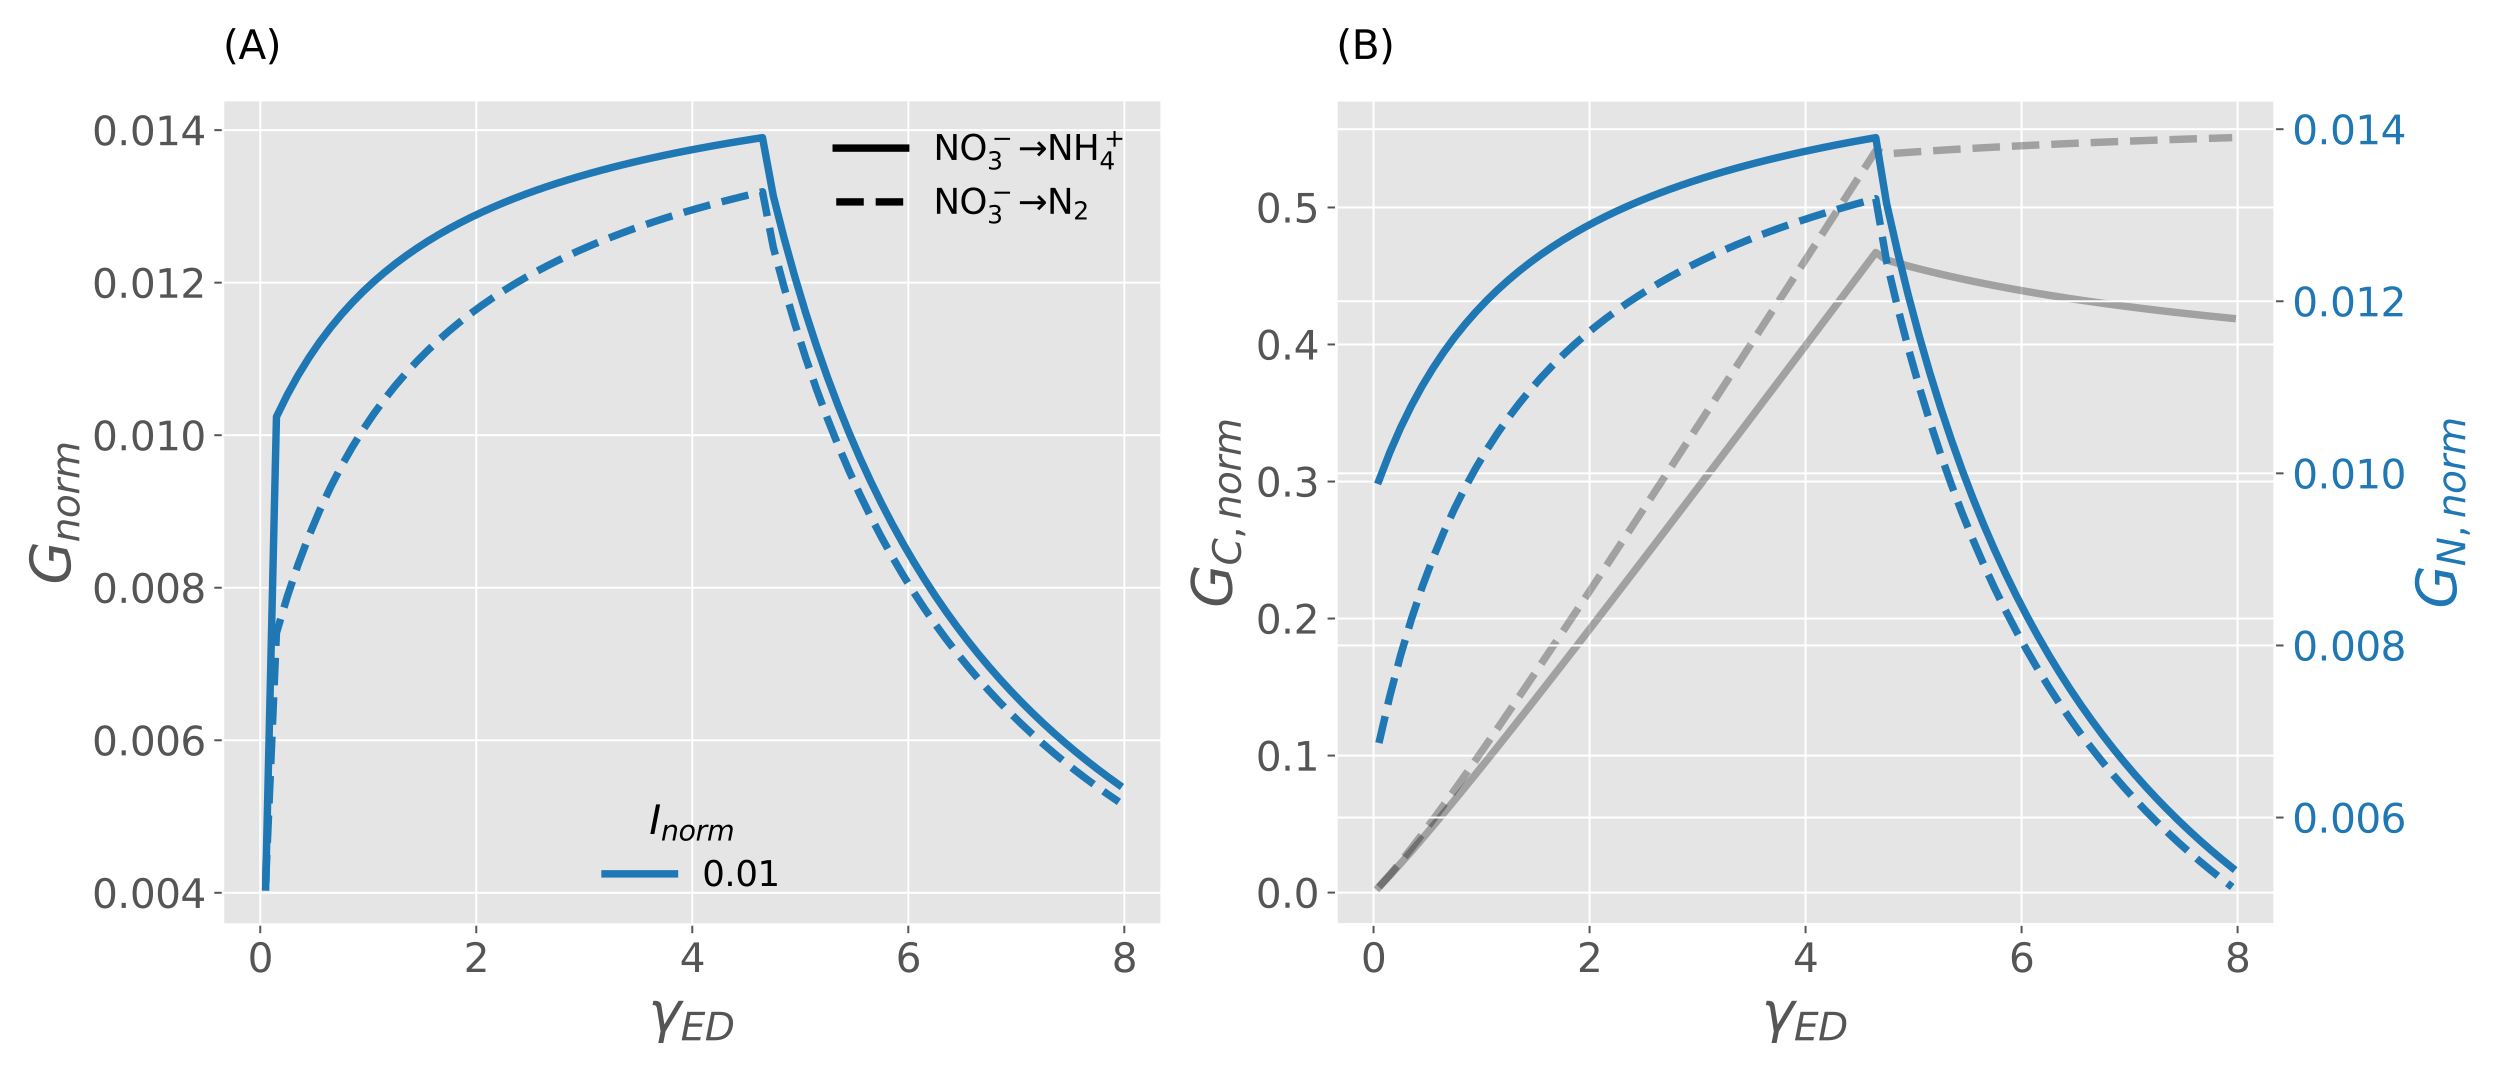 <?xml version="1.0" encoding="utf-8" standalone="no"?>
<!DOCTYPE svg PUBLIC "-//W3C//DTD SVG 1.1//EN"
  "http://www.w3.org/Graphics/SVG/1.1/DTD/svg11.dtd">
<svg xmlns:xlink="http://www.w3.org/1999/xlink" width="1008pt" height="432pt" viewBox="0 0 1008 432" xmlns="http://www.w3.org/2000/svg" version="1.1">
 <defs>
  <style type="text/css">*{stroke-linejoin: round; stroke-linecap: butt}</style>
 </defs>
 <g id="figure_1">
  <g id="patch_1">
   <path d="M 0 432 
L 1008 432 
L 1008 0 
L 0 0 
z
" style="fill: #ffffff"/>
  </g>
  <g id="axes_1">
   <g id="patch_2">
    <path d="M 89.912 372.76 
L 468.35 372.76 
L 468.35 40.392 
L 89.912 40.392 
z
" style="fill: #e5e5e5"/>
   </g>
   <g id="matplotlib.axis_1">
    <g id="xtick_1">
     <g id="line2d_1">
      <path d="M 104.936 372.76 
L 104.936 40.392 
" clip-path="url(#p3a95b5d852)" style="fill: none; stroke: #ffffff; stroke-width: 0.8; stroke-linecap: square"/>
     </g>
     <g id="line2d_2">
      <defs>
       <path id="m0334e7017b" d="M 0 0 
L 0 3.5 
" style="stroke: #555555; stroke-width: 0.8"/>
      </defs>
      <g>
       <use xlink:href="#m0334e7017b" x="104.936" y="372.76" style="fill: #555555; stroke: #555555; stroke-width: 0.8"/>
      </g>
     </g>
     <g id="text_1">
      <!-- 0 -->
      <g style="fill: #555555" transform="translate(99.846 391.918)scale(0.16 -0.16)">
       <defs>
        <path id="DejaVuSans-30" d="M 2034 4250 
Q 1547 4250 1301 3770 
Q 1056 3291 1056 2328 
Q 1056 1369 1301 889 
Q 1547 409 2034 409 
Q 2525 409 2770 889 
Q 3016 1369 3016 2328 
Q 3016 3291 2770 3770 
Q 2525 4250 2034 4250 
z
M 2034 4750 
Q 2819 4750 3233 4129 
Q 3647 3509 3647 2328 
Q 3647 1150 3233 529 
Q 2819 -91 2034 -91 
Q 1250 -91 836 529 
Q 422 1150 422 2328 
Q 422 3509 836 4129 
Q 1250 4750 2034 4750 
z
" transform="scale(0.016)"/>
       </defs>
       <use xlink:href="#DejaVuSans-30"/>
      </g>
     </g>
    </g>
    <g id="xtick_2">
     <g id="line2d_3">
      <path d="M 192.034 372.76 
L 192.034 40.392 
" clip-path="url(#p3a95b5d852)" style="fill: none; stroke: #ffffff; stroke-width: 0.8; stroke-linecap: square"/>
     </g>
     <g id="line2d_4">
      <g>
       <use xlink:href="#m0334e7017b" x="192.034" y="372.76" style="fill: #555555; stroke: #555555; stroke-width: 0.8"/>
      </g>
     </g>
     <g id="text_2">
      <!-- 2 -->
      <g style="fill: #555555" transform="translate(186.944 391.918)scale(0.16 -0.16)">
       <defs>
        <path id="DejaVuSans-32" d="M 1228 531 
L 3431 531 
L 3431 0 
L 469 0 
L 469 531 
Q 828 903 1448 1529 
Q 2069 2156 2228 2338 
Q 2531 2678 2651 2914 
Q 2772 3150 2772 3378 
Q 2772 3750 2511 3984 
Q 2250 4219 1831 4219 
Q 1534 4219 1204 4116 
Q 875 4013 500 3803 
L 500 4441 
Q 881 4594 1212 4672 
Q 1544 4750 1819 4750 
Q 2544 4750 2975 4387 
Q 3406 4025 3406 3419 
Q 3406 3131 3298 2873 
Q 3191 2616 2906 2266 
Q 2828 2175 2409 1742 
Q 1991 1309 1228 531 
z
" transform="scale(0.016)"/>
       </defs>
       <use xlink:href="#DejaVuSans-32"/>
      </g>
     </g>
    </g>
    <g id="xtick_3">
     <g id="line2d_5">
      <path d="M 279.131 372.76 
L 279.131 40.392 
" clip-path="url(#p3a95b5d852)" style="fill: none; stroke: #ffffff; stroke-width: 0.8; stroke-linecap: square"/>
     </g>
     <g id="line2d_6">
      <g>
       <use xlink:href="#m0334e7017b" x="279.131" y="372.76" style="fill: #555555; stroke: #555555; stroke-width: 0.8"/>
      </g>
     </g>
     <g id="text_3">
      <!-- 4 -->
      <g style="fill: #555555" transform="translate(274.041 391.918)scale(0.16 -0.16)">
       <defs>
        <path id="DejaVuSans-34" d="M 2419 4116 
L 825 1625 
L 2419 1625 
L 2419 4116 
z
M 2253 4666 
L 3047 4666 
L 3047 1625 
L 3713 1625 
L 3713 1100 
L 3047 1100 
L 3047 0 
L 2419 0 
L 2419 1100 
L 313 1100 
L 313 1709 
L 2253 4666 
z
" transform="scale(0.016)"/>
       </defs>
       <use xlink:href="#DejaVuSans-34"/>
      </g>
     </g>
    </g>
    <g id="xtick_4">
     <g id="line2d_7">
      <path d="M 366.228 372.76 
L 366.228 40.392 
" clip-path="url(#p3a95b5d852)" style="fill: none; stroke: #ffffff; stroke-width: 0.8; stroke-linecap: square"/>
     </g>
     <g id="line2d_8">
      <g>
       <use xlink:href="#m0334e7017b" x="366.228" y="372.76" style="fill: #555555; stroke: #555555; stroke-width: 0.8"/>
      </g>
     </g>
     <g id="text_4">
      <!-- 6 -->
      <g style="fill: #555555" transform="translate(361.138 391.918)scale(0.16 -0.16)">
       <defs>
        <path id="DejaVuSans-36" d="M 2113 2584 
Q 1688 2584 1439 2293 
Q 1191 2003 1191 1497 
Q 1191 994 1439 701 
Q 1688 409 2113 409 
Q 2538 409 2786 701 
Q 3034 994 3034 1497 
Q 3034 2003 2786 2293 
Q 2538 2584 2113 2584 
z
M 3366 4563 
L 3366 3988 
Q 3128 4100 2886 4159 
Q 2644 4219 2406 4219 
Q 1781 4219 1451 3797 
Q 1122 3375 1075 2522 
Q 1259 2794 1537 2939 
Q 1816 3084 2150 3084 
Q 2853 3084 3261 2657 
Q 3669 2231 3669 1497 
Q 3669 778 3244 343 
Q 2819 -91 2113 -91 
Q 1303 -91 875 529 
Q 447 1150 447 2328 
Q 447 3434 972 4092 
Q 1497 4750 2381 4750 
Q 2619 4750 2861 4703 
Q 3103 4656 3366 4563 
z
" transform="scale(0.016)"/>
       </defs>
       <use xlink:href="#DejaVuSans-36"/>
      </g>
     </g>
    </g>
    <g id="xtick_5">
     <g id="line2d_9">
      <path d="M 453.326 372.76 
L 453.326 40.392 
" clip-path="url(#p3a95b5d852)" style="fill: none; stroke: #ffffff; stroke-width: 0.8; stroke-linecap: square"/>
     </g>
     <g id="line2d_10">
      <g>
       <use xlink:href="#m0334e7017b" x="453.326" y="372.76" style="fill: #555555; stroke: #555555; stroke-width: 0.8"/>
      </g>
     </g>
     <g id="text_5">
      <!-- 8 -->
      <g style="fill: #555555" transform="translate(448.236 391.918)scale(0.16 -0.16)">
       <defs>
        <path id="DejaVuSans-38" d="M 2034 2216 
Q 1584 2216 1326 1975 
Q 1069 1734 1069 1313 
Q 1069 891 1326 650 
Q 1584 409 2034 409 
Q 2484 409 2743 651 
Q 3003 894 3003 1313 
Q 3003 1734 2745 1975 
Q 2488 2216 2034 2216 
z
M 1403 2484 
Q 997 2584 770 2862 
Q 544 3141 544 3541 
Q 544 4100 942 4425 
Q 1341 4750 2034 4750 
Q 2731 4750 3128 4425 
Q 3525 4100 3525 3541 
Q 3525 3141 3298 2862 
Q 3072 2584 2669 2484 
Q 3125 2378 3379 2068 
Q 3634 1759 3634 1313 
Q 3634 634 3220 271 
Q 2806 -91 2034 -91 
Q 1263 -91 848 271 
Q 434 634 434 1313 
Q 434 1759 690 2068 
Q 947 2378 1403 2484 
z
M 1172 3481 
Q 1172 3119 1398 2916 
Q 1625 2713 2034 2713 
Q 2441 2713 2670 2916 
Q 2900 3119 2900 3481 
Q 2900 3844 2670 4047 
Q 2441 4250 2034 4250 
Q 1625 4250 1398 4047 
Q 1172 3844 1172 3481 
z
" transform="scale(0.016)"/>
       </defs>
       <use xlink:href="#DejaVuSans-38"/>
      </g>
     </g>
    </g>
    <g id="text_6">
     <!-- ${\gamma_{ED}}$ -->
     <g style="fill: #555555" transform="translate(261.421 415.917)scale(0.22 -0.22)">
      <defs>
       <path id="DejaVuSans-Oblique-3b3" d="M 1491 2950 
L 1838 788 
L 3456 3500 
L 4066 3500 
L 1972 0 
L 1713 -1331 
L 1138 -1331 
L 1397 0 
L 988 2613 
Q 925 3006 628 3006 
L 475 3006 
L 569 3500 
L 788 3500 
Q 1403 3500 1491 2950 
z
" transform="scale(0.016)"/>
       <path id="DejaVuSans-Oblique-45" d="M 1081 4666 
L 4031 4666 
L 3928 4134 
L 1606 4134 
L 1338 2753 
L 3566 2753 
L 3463 2222 
L 1234 2222 
L 909 531 
L 3284 531 
L 3181 0 
L 172 0 
L 1081 4666 
z
" transform="scale(0.016)"/>
       <path id="DejaVuSans-Oblique-44" d="M 1081 4666 
L 2438 4666 
Q 3519 4666 4070 4208 
Q 4622 3750 4622 2847 
Q 4622 2250 4412 1698 
Q 4203 1147 3834 769 
Q 3463 381 2891 190 
Q 2319 0 1538 0 
L 172 0 
L 1081 4666 
z
M 1613 4147 
L 909 519 
L 1734 519 
Q 2794 519 3375 1128 
Q 3956 1738 3956 2847 
Q 3956 3519 3581 3833 
Q 3206 4147 2406 4147 
L 1613 4147 
z
" transform="scale(0.016)"/>
      </defs>
      <use xlink:href="#DejaVuSans-Oblique-3b3" transform="translate(0 0.312)"/>
      <use xlink:href="#DejaVuSans-Oblique-45" transform="translate(59.18 -16.094)scale(0.7)"/>
      <use xlink:href="#DejaVuSans-Oblique-44" transform="translate(103.408 -16.094)scale(0.7)"/>
     </g>
    </g>
   </g>
   <g id="matplotlib.axis_2">
    <g id="ytick_1">
     <g id="line2d_11">
      <path d="M 89.912 359.987 
L 468.35 359.987 
" clip-path="url(#p3a95b5d852)" style="fill: none; stroke: #ffffff; stroke-width: 0.8; stroke-linecap: square"/>
     </g>
     <g id="line2d_12">
      <defs>
       <path id="mdc0f5984d2" d="M 0 0 
L -3.5 0 
" style="stroke: #555555; stroke-width: 0.8"/>
      </defs>
      <g>
       <use xlink:href="#mdc0f5984d2" x="89.912" y="359.987" style="fill: #555555; stroke: #555555; stroke-width: 0.8"/>
      </g>
     </g>
     <g id="text_7">
      <!-- 0.004 -->
      <g style="fill: #555555" transform="translate(37.107 366.066)scale(0.16 -0.16)">
       <defs>
        <path id="DejaVuSans-2e" d="M 684 794 
L 1344 794 
L 1344 0 
L 684 0 
L 684 794 
z
" transform="scale(0.016)"/>
       </defs>
       <use xlink:href="#DejaVuSans-30"/>
       <use xlink:href="#DejaVuSans-2e" x="63.623"/>
       <use xlink:href="#DejaVuSans-30" x="95.41"/>
       <use xlink:href="#DejaVuSans-30" x="159.033"/>
       <use xlink:href="#DejaVuSans-34" x="222.656"/>
      </g>
     </g>
    </g>
    <g id="ytick_2">
     <g id="line2d_13">
      <path d="M 89.912 298.484 
L 468.35 298.484 
" clip-path="url(#p3a95b5d852)" style="fill: none; stroke: #ffffff; stroke-width: 0.8; stroke-linecap: square"/>
     </g>
     <g id="line2d_14">
      <g>
       <use xlink:href="#mdc0f5984d2" x="89.912" y="298.484" style="fill: #555555; stroke: #555555; stroke-width: 0.8"/>
      </g>
     </g>
     <g id="text_8">
      <!-- 0.006 -->
      <g style="fill: #555555" transform="translate(37.107 304.563)scale(0.16 -0.16)">
       <use xlink:href="#DejaVuSans-30"/>
       <use xlink:href="#DejaVuSans-2e" x="63.623"/>
       <use xlink:href="#DejaVuSans-30" x="95.41"/>
       <use xlink:href="#DejaVuSans-30" x="159.033"/>
       <use xlink:href="#DejaVuSans-36" x="222.656"/>
      </g>
     </g>
    </g>
    <g id="ytick_3">
     <g id="line2d_15">
      <path d="M 89.912 236.982 
L 468.35 236.982 
" clip-path="url(#p3a95b5d852)" style="fill: none; stroke: #ffffff; stroke-width: 0.8; stroke-linecap: square"/>
     </g>
     <g id="line2d_16">
      <g>
       <use xlink:href="#mdc0f5984d2" x="89.912" y="236.982" style="fill: #555555; stroke: #555555; stroke-width: 0.8"/>
      </g>
     </g>
     <g id="text_9">
      <!-- 0.008 -->
      <g style="fill: #555555" transform="translate(37.107 243.06)scale(0.16 -0.16)">
       <use xlink:href="#DejaVuSans-30"/>
       <use xlink:href="#DejaVuSans-2e" x="63.623"/>
       <use xlink:href="#DejaVuSans-30" x="95.41"/>
       <use xlink:href="#DejaVuSans-30" x="159.033"/>
       <use xlink:href="#DejaVuSans-38" x="222.656"/>
      </g>
     </g>
    </g>
    <g id="ytick_4">
     <g id="line2d_17">
      <path d="M 89.912 175.479 
L 468.35 175.479 
" clip-path="url(#p3a95b5d852)" style="fill: none; stroke: #ffffff; stroke-width: 0.8; stroke-linecap: square"/>
     </g>
     <g id="line2d_18">
      <g>
       <use xlink:href="#mdc0f5984d2" x="89.912" y="175.479" style="fill: #555555; stroke: #555555; stroke-width: 0.8"/>
      </g>
     </g>
     <g id="text_10">
      <!-- 0.010 -->
      <g style="fill: #555555" transform="translate(37.107 181.557)scale(0.16 -0.16)">
       <defs>
        <path id="DejaVuSans-31" d="M 794 531 
L 1825 531 
L 1825 4091 
L 703 3866 
L 703 4441 
L 1819 4666 
L 2450 4666 
L 2450 531 
L 3481 531 
L 3481 0 
L 794 0 
L 794 531 
z
" transform="scale(0.016)"/>
       </defs>
       <use xlink:href="#DejaVuSans-30"/>
       <use xlink:href="#DejaVuSans-2e" x="63.623"/>
       <use xlink:href="#DejaVuSans-30" x="95.41"/>
       <use xlink:href="#DejaVuSans-31" x="159.033"/>
       <use xlink:href="#DejaVuSans-30" x="222.656"/>
      </g>
     </g>
    </g>
    <g id="ytick_5">
     <g id="line2d_19">
      <path d="M 89.912 113.976 
L 468.35 113.976 
" clip-path="url(#p3a95b5d852)" style="fill: none; stroke: #ffffff; stroke-width: 0.8; stroke-linecap: square"/>
     </g>
     <g id="line2d_20">
      <g>
       <use xlink:href="#mdc0f5984d2" x="89.912" y="113.976" style="fill: #555555; stroke: #555555; stroke-width: 0.8"/>
      </g>
     </g>
     <g id="text_11">
      <!-- 0.012 -->
      <g style="fill: #555555" transform="translate(37.107 120.054)scale(0.16 -0.16)">
       <use xlink:href="#DejaVuSans-30"/>
       <use xlink:href="#DejaVuSans-2e" x="63.623"/>
       <use xlink:href="#DejaVuSans-30" x="95.41"/>
       <use xlink:href="#DejaVuSans-31" x="159.033"/>
       <use xlink:href="#DejaVuSans-32" x="222.656"/>
      </g>
     </g>
    </g>
    <g id="ytick_6">
     <g id="line2d_21">
      <path d="M 89.912 52.473 
L 468.35 52.473 
" clip-path="url(#p3a95b5d852)" style="fill: none; stroke: #ffffff; stroke-width: 0.8; stroke-linecap: square"/>
     </g>
     <g id="line2d_22">
      <g>
       <use xlink:href="#mdc0f5984d2" x="89.912" y="52.473" style="fill: #555555; stroke: #555555; stroke-width: 0.8"/>
      </g>
     </g>
     <g id="text_12">
      <!-- 0.014 -->
      <g style="fill: #555555" transform="translate(37.107 58.551)scale(0.16 -0.16)">
       <use xlink:href="#DejaVuSans-30"/>
       <use xlink:href="#DejaVuSans-2e" x="63.623"/>
       <use xlink:href="#DejaVuSans-30" x="95.41"/>
       <use xlink:href="#DejaVuSans-31" x="159.033"/>
       <use xlink:href="#DejaVuSans-34" x="222.656"/>
      </g>
     </g>
    </g>
    <g id="text_13">
     <!-- ${G_{norm}}$ -->
     <g style="fill: #555555" transform="translate(28.532 235.726)rotate(-90)scale(0.22 -0.22)">
      <defs>
       <path id="DejaVuSans-Oblique-47" d="M 3494 697 
L 3738 1919 
L 2700 1919 
L 2797 2438 
L 4453 2438 
L 4050 384 
Q 3634 156 3143 32 
Q 2653 -91 2156 -91 
Q 1278 -91 783 396 
Q 288 884 288 1753 
Q 288 2475 589 3126 
Q 891 3778 1422 4213 
Q 1756 4484 2153 4617 
Q 2550 4750 3034 4750 
Q 3472 4750 3873 4639 
Q 4275 4528 4641 4306 
L 4513 3634 
Q 4231 3928 3853 4083 
Q 3475 4238 3047 4238 
Q 2550 4238 2172 4048 
Q 1794 3859 1497 3463 
Q 1244 3125 1098 2667 
Q 953 2209 953 1734 
Q 953 1081 1287 751 
Q 1622 422 2284 422 
Q 2616 422 2925 492 
Q 3234 563 3494 697 
z
" transform="scale(0.016)"/>
       <path id="DejaVuSans-Oblique-6e" d="M 3566 2113 
L 3156 0 
L 2578 0 
L 2988 2091 
Q 3016 2238 3031 2350 
Q 3047 2463 3047 2528 
Q 3047 2791 2881 2937 
Q 2716 3084 2419 3084 
Q 1956 3084 1622 2776 
Q 1288 2469 1184 1941 
L 800 0 
L 225 0 
L 903 3500 
L 1478 3500 
L 1363 2950 
Q 1603 3253 1940 3418 
Q 2278 3584 2650 3584 
Q 3113 3584 3367 3334 
Q 3622 3084 3622 2631 
Q 3622 2519 3608 2391 
Q 3594 2263 3566 2113 
z
" transform="scale(0.016)"/>
       <path id="DejaVuSans-Oblique-6f" d="M 1625 -91 
Q 1009 -91 651 289 
Q 294 669 294 1325 
Q 294 1706 417 2101 
Q 541 2497 738 2766 
Q 1047 3184 1428 3384 
Q 1809 3584 2291 3584 
Q 2888 3584 3255 3212 
Q 3622 2841 3622 2241 
Q 3622 1825 3500 1412 
Q 3378 1000 3181 728 
Q 2875 309 2494 109 
Q 2113 -91 1625 -91 
z
M 891 1344 
Q 891 869 1089 633 
Q 1288 397 1691 397 
Q 2269 397 2648 901 
Q 3028 1406 3028 2181 
Q 3028 2634 2825 2865 
Q 2622 3097 2228 3097 
Q 1903 3097 1650 2945 
Q 1397 2794 1197 2484 
Q 1050 2253 970 1956 
Q 891 1659 891 1344 
z
" transform="scale(0.016)"/>
       <path id="DejaVuSans-Oblique-72" d="M 2853 2969 
Q 2766 3016 2653 3041 
Q 2541 3066 2413 3066 
Q 1953 3066 1609 2717 
Q 1266 2369 1153 1784 
L 800 0 
L 225 0 
L 909 3500 
L 1484 3500 
L 1375 2956 
Q 1603 3259 1920 3421 
Q 2238 3584 2597 3584 
Q 2691 3584 2781 3573 
Q 2872 3563 2963 3538 
L 2853 2969 
z
" transform="scale(0.016)"/>
       <path id="DejaVuSans-Oblique-6d" d="M 5747 2113 
L 5338 0 
L 4763 0 
L 5166 2094 
Q 5191 2228 5203 2325 
Q 5216 2422 5216 2491 
Q 5216 2772 5059 2928 
Q 4903 3084 4622 3084 
Q 4203 3084 3875 2770 
Q 3547 2456 3450 1953 
L 3066 0 
L 2491 0 
L 2900 2094 
Q 2925 2209 2937 2307 
Q 2950 2406 2950 2484 
Q 2950 2769 2794 2926 
Q 2638 3084 2363 3084 
Q 1938 3084 1609 2770 
Q 1281 2456 1184 1953 
L 800 0 
L 225 0 
L 909 3500 
L 1484 3500 
L 1375 2956 
Q 1609 3263 1923 3423 
Q 2238 3584 2597 3584 
Q 2978 3584 3223 3384 
Q 3469 3184 3519 2828 
Q 3781 3197 4126 3390 
Q 4472 3584 4856 3584 
Q 5306 3584 5551 3325 
Q 5797 3066 5797 2591 
Q 5797 2488 5784 2364 
Q 5772 2241 5747 2113 
z
" transform="scale(0.016)"/>
      </defs>
      <use xlink:href="#DejaVuSans-Oblique-47" transform="translate(0 0.781)"/>
      <use xlink:href="#DejaVuSans-Oblique-6e" transform="translate(77.49 -15.625)scale(0.7)"/>
      <use xlink:href="#DejaVuSans-Oblique-6f" transform="translate(121.855 -15.625)scale(0.7)"/>
      <use xlink:href="#DejaVuSans-Oblique-72" transform="translate(164.683 -15.625)scale(0.7)"/>
      <use xlink:href="#DejaVuSans-Oblique-6d" transform="translate(193.462 -15.625)scale(0.7)"/>
     </g>
    </g>
   </g>
   <g id="line2d_23">
    <path d="M 107.114 357.652 
L 111.469 168.048 
L 115.823 159.21 
L 120.178 151.333 
L 124.533 144.271 
L 128.888 137.902 
L 133.243 132.129 
L 137.598 126.872 
L 141.953 122.066 
L 146.308 117.654 
L 150.662 113.59 
L 155.017 109.834 
L 159.372 106.353 
L 163.727 103.117 
L 168.082 100.101 
L 172.437 97.285 
L 176.792 94.647 
L 181.146 92.173 
L 185.501 89.847 
L 189.856 87.657 
L 194.211 85.59 
L 198.566 83.637 
L 202.921 81.789 
L 207.276 80.037 
L 211.631 78.373 
L 215.985 76.793 
L 220.34 75.289 
L 224.695 73.855 
L 229.05 72.488 
L 233.405 71.183 
L 237.76 69.935 
L 242.115 68.741 
L 246.469 67.597 
L 250.824 66.501 
L 255.179 65.449 
L 259.534 64.439 
L 263.889 63.468 
L 268.244 62.534 
L 272.599 61.635 
L 276.954 60.77 
L 281.308 59.935 
L 285.663 59.13 
L 290.018 58.354 
L 294.373 57.603 
L 298.728 56.879 
L 303.083 56.178 
L 307.438 55.5 
L 311.793 78.992 
L 316.147 96.01 
L 320.502 111.671 
L 324.857 126.131 
L 329.212 139.522 
L 333.567 151.957 
L 337.922 163.534 
L 342.277 174.34 
L 346.631 184.447 
L 350.986 193.922 
L 355.341 202.821 
L 359.696 211.195 
L 364.051 219.089 
L 368.406 226.543 
L 372.761 233.593 
L 377.116 240.269 
L 381.47 246.602 
L 385.825 252.616 
L 390.18 258.335 
L 394.535 263.78 
L 398.89 268.97 
L 403.245 273.923 
L 407.6 278.654 
L 411.954 283.178 
L 416.309 287.507 
L 420.664 291.655 
L 425.019 295.633 
L 429.374 299.45 
L 433.729 303.116 
L 438.084 306.64 
L 442.439 310.029 
L 446.793 313.292 
L 451.148 316.436 
" clip-path="url(#p3a95b5d852)" style="fill: none; stroke: #1f77b4; stroke-width: 3; stroke-linecap: square"/>
   </g>
   <g id="line2d_24">
    <path d="M 107.114 355.733 
L 111.469 255.189 
L 115.823 240.571 
L 120.178 227.642 
L 124.533 216.126 
L 128.888 205.803 
L 133.243 196.496 
L 137.598 188.063 
L 141.953 180.386 
L 146.308 173.367 
L 150.662 166.927 
L 155.017 160.995 
L 159.372 155.514 
L 163.727 150.435 
L 168.082 145.714 
L 172.437 141.316 
L 176.792 137.208 
L 181.146 133.362 
L 185.501 129.754 
L 189.856 126.363 
L 194.211 123.17 
L 198.566 120.158 
L 202.921 117.311 
L 207.276 114.617 
L 211.631 112.064 
L 215.985 109.641 
L 220.34 107.338 
L 224.695 105.146 
L 229.05 103.058 
L 233.405 101.067 
L 237.76 99.165 
L 242.115 97.347 
L 246.469 95.608 
L 250.824 93.942 
L 255.179 92.346 
L 259.534 90.814 
L 263.889 89.343 
L 268.244 87.929 
L 272.599 86.569 
L 276.954 85.261 
L 281.308 84 
L 285.663 82.786 
L 290.018 81.614 
L 294.373 80.483 
L 298.728 79.391 
L 303.083 78.336 
L 307.438 77.316 
L 311.793 99.684 
L 316.147 115.795 
L 320.502 130.604 
L 324.857 144.261 
L 329.212 156.896 
L 333.567 168.621 
L 337.922 179.53 
L 342.277 189.705 
L 346.631 199.218 
L 350.986 208.132 
L 355.341 216.502 
L 359.696 224.376 
L 364.051 231.797 
L 368.406 238.803 
L 372.761 245.428 
L 377.116 251.702 
L 381.47 257.653 
L 385.825 263.304 
L 390.18 268.678 
L 394.535 273.796 
L 398.89 278.674 
L 403.245 283.329 
L 407.6 287.776 
L 411.954 292.03 
L 416.309 296.101 
L 420.664 300.002 
L 425.019 303.744 
L 429.374 307.335 
L 433.729 310.785 
L 438.084 314.101 
L 442.439 317.293 
L 446.793 320.365 
L 451.148 323.326 
" clip-path="url(#p3a95b5d852)" style="fill: none; stroke-dasharray: 11.1,4.8; stroke-dashoffset: 0; stroke: #1f77b4; stroke-width: 3"/>
   </g>
   <g id="line2d_25">
    <path clip-path="url(#p3a95b5d852)" style="fill: none; stroke: #000000; stroke-width: 3; stroke-linecap: square"/>
   </g>
   <g id="line2d_26">
    <path clip-path="url(#p3a95b5d852)" style="fill: none; stroke-dasharray: 11.1,4.8; stroke-dashoffset: 0; stroke: #000000; stroke-width: 3"/>
   </g>
   <g id="patch_3">
    <path d="M 89.912 372.76 
L 89.912 40.392 
" style="fill: none; stroke: #ffffff; stroke-linejoin: miter; stroke-linecap: square"/>
   </g>
   <g id="patch_4">
    <path d="M 468.35 372.76 
L 468.35 40.392 
" style="fill: none; stroke: #ffffff; stroke-linejoin: miter; stroke-linecap: square"/>
   </g>
   <g id="patch_5">
    <path d="M 89.912 372.76 
L 468.35 372.76 
" style="fill: none; stroke: #ffffff; stroke-linejoin: miter; stroke-linecap: square"/>
   </g>
   <g id="patch_6">
    <path d="M 89.912 40.392 
L 468.35 40.392 
" style="fill: none; stroke: #ffffff; stroke-linejoin: miter; stroke-linecap: square"/>
   </g>
   <g id="text_14">
    <!-- (A) -->
    <g transform="translate(89.912 23.774)scale(0.16 -0.16)">
     <defs>
      <path id="DejaVuSans-28" d="M 1984 4856 
Q 1566 4138 1362 3434 
Q 1159 2731 1159 2009 
Q 1159 1288 1364 580 
Q 1569 -128 1984 -844 
L 1484 -844 
Q 1016 -109 783 600 
Q 550 1309 550 2009 
Q 550 2706 781 3412 
Q 1013 4119 1484 4856 
L 1984 4856 
z
" transform="scale(0.016)"/>
      <path id="DejaVuSans-41" d="M 2188 4044 
L 1331 1722 
L 3047 1722 
L 2188 4044 
z
M 1831 4666 
L 2547 4666 
L 4325 0 
L 3669 0 
L 3244 1197 
L 1141 1197 
L 716 0 
L 50 0 
L 1831 4666 
z
" transform="scale(0.016)"/>
      <path id="DejaVuSans-29" d="M 513 4856 
L 1013 4856 
Q 1481 4119 1714 3412 
Q 1947 2706 1947 2009 
Q 1947 1309 1714 600 
Q 1481 -109 1013 -844 
L 513 -844 
Q 928 -128 1133 580 
Q 1338 1288 1338 2009 
Q 1338 2731 1133 3434 
Q 928 4138 513 4856 
z
" transform="scale(0.016)"/>
     </defs>
     <use xlink:href="#DejaVuSans-28"/>
     <use xlink:href="#DejaVuSans-41" x="39.014"/>
     <use xlink:href="#DejaVuSans-29" x="107.422"/>
    </g>
   </g>
   <g id="legend_1">
    <g id="text_15">
     <!-- $I_{norm}$ -->
     <g transform="translate(261.771 336.283)scale(0.16 -0.16)">
      <defs>
       <path id="DejaVuSans-Oblique-49" d="M 1081 4666 
L 1716 4666 
L 806 0 
L 172 0 
L 1081 4666 
z
" transform="scale(0.016)"/>
      </defs>
      <use xlink:href="#DejaVuSans-Oblique-49" transform="translate(0 0.094)"/>
      <use xlink:href="#DejaVuSans-Oblique-6e" transform="translate(29.492 -16.312)scale(0.7)"/>
      <use xlink:href="#DejaVuSans-Oblique-6f" transform="translate(73.857 -16.312)scale(0.7)"/>
      <use xlink:href="#DejaVuSans-Oblique-72" transform="translate(116.685 -16.312)scale(0.7)"/>
      <use xlink:href="#DejaVuSans-Oblique-6d" transform="translate(145.464 -16.312)scale(0.7)"/>
     </g>
    </g>
    <g id="line2d_27">
     <path d="M 243.945 352.348 
L 257.945 352.348 
L 271.945 352.348 
" style="fill: none; stroke: #1f77b4; stroke-width: 3; stroke-linecap: square"/>
    </g>
    <g id="text_16">
     <!-- 0.01 -->
     <g transform="translate(283.145 357.248)scale(0.14 -0.14)">
      <use xlink:href="#DejaVuSans-30"/>
      <use xlink:href="#DejaVuSans-2e" x="63.623"/>
      <use xlink:href="#DejaVuSans-30" x="95.41"/>
      <use xlink:href="#DejaVuSans-31" x="159.033"/>
     </g>
    </g>
   </g>
   <g id="legend_2">
    <g id="line2d_28">
     <path d="M 337.17 59.712 
L 351.17 59.712 
L 365.17 59.712 
" style="fill: none; stroke: #000000; stroke-width: 3; stroke-linecap: square"/>
    </g>
    <g id="text_17">
     <!-- $\mathrm{NO_3^- → NH_4^+}$ -->
     <g transform="translate(376.37 64.612)scale(0.14 -0.14)">
      <defs>
       <path id="DejaVuSans-4e" d="M 628 4666 
L 1478 4666 
L 3547 763 
L 3547 4666 
L 4159 4666 
L 4159 0 
L 3309 0 
L 1241 3903 
L 1241 0 
L 628 0 
L 628 4666 
z
" transform="scale(0.016)"/>
       <path id="DejaVuSans-4f" d="M 2522 4238 
Q 1834 4238 1429 3725 
Q 1025 3213 1025 2328 
Q 1025 1447 1429 934 
Q 1834 422 2522 422 
Q 3209 422 3611 934 
Q 4013 1447 4013 2328 
Q 4013 3213 3611 3725 
Q 3209 4238 2522 4238 
z
M 2522 4750 
Q 3503 4750 4090 4092 
Q 4678 3434 4678 2328 
Q 4678 1225 4090 567 
Q 3503 -91 2522 -91 
Q 1538 -91 948 565 
Q 359 1222 359 2328 
Q 359 3434 948 4092 
Q 1538 4750 2522 4750 
z
" transform="scale(0.016)"/>
       <path id="DejaVuSans-2212" d="M 678 2272 
L 4684 2272 
L 4684 1741 
L 678 1741 
L 678 2272 
z
" transform="scale(0.016)"/>
       <path id="DejaVuSans-33" d="M 2597 2516 
Q 3050 2419 3304 2112 
Q 3559 1806 3559 1356 
Q 3559 666 3084 287 
Q 2609 -91 1734 -91 
Q 1441 -91 1130 -33 
Q 819 25 488 141 
L 488 750 
Q 750 597 1062 519 
Q 1375 441 1716 441 
Q 2309 441 2620 675 
Q 2931 909 2931 1356 
Q 2931 1769 2642 2001 
Q 2353 2234 1838 2234 
L 1294 2234 
L 1294 2753 
L 1863 2753 
Q 2328 2753 2575 2939 
Q 2822 3125 2822 3475 
Q 2822 3834 2567 4026 
Q 2313 4219 1838 4219 
Q 1578 4219 1281 4162 
Q 984 4106 628 3988 
L 628 4550 
Q 988 4650 1302 4700 
Q 1616 4750 1894 4750 
Q 2613 4750 3031 4423 
Q 3450 4097 3450 3541 
Q 3450 3153 3228 2886 
Q 3006 2619 2597 2516 
z
" transform="scale(0.016)"/>
       <path id="DejaVuSans-2192" d="M 5050 2147 
L 5050 1866 
L 3822 638 
L 3447 1013 
L 4175 1741 
L 366 1741 
L 366 2272 
L 4175 2272 
L 3447 3000 
L 3822 3375 
L 5050 2147 
z
" transform="scale(0.016)"/>
       <path id="DejaVuSans-48" d="M 628 4666 
L 1259 4666 
L 1259 2753 
L 3553 2753 
L 3553 4666 
L 4184 4666 
L 4184 0 
L 3553 0 
L 3553 2222 
L 1259 2222 
L 1259 0 
L 628 0 
L 628 4666 
z
" transform="scale(0.016)"/>
       <path id="DejaVuSans-2b" d="M 2944 4013 
L 2944 2272 
L 4684 2272 
L 4684 1741 
L 2944 1741 
L 2944 0 
L 2419 0 
L 2419 1741 
L 678 1741 
L 678 2272 
L 2419 2272 
L 2419 4013 
L 2944 4013 
z
" transform="scale(0.016)"/>
      </defs>
      <use xlink:href="#DejaVuSans-4e" transform="translate(0 0.827)"/>
      <use xlink:href="#DejaVuSans-4f" transform="translate(74.805 0.827)"/>
      <use xlink:href="#DejaVuSans-2212" transform="translate(168.11 39.108)scale(0.7)"/>
      <use xlink:href="#DejaVuSans-33" transform="translate(154.473 -26.517)scale(0.7)"/>
      <use xlink:href="#DejaVuSans-2192" transform="translate(243.135 0.827)"/>
      <use xlink:href="#DejaVuSans-4e" transform="translate(326.924 0.827)"/>
      <use xlink:href="#DejaVuSans-48" transform="translate(401.729 0.827)"/>
      <use xlink:href="#DejaVuSans-2b" transform="translate(491.519 39.108)scale(0.7)"/>
      <use xlink:href="#DejaVuSans-34" transform="translate(477.881 -26.517)scale(0.7)"/>
     </g>
    </g>
    <g id="line2d_29">
     <path d="M 337.17 81.41 
L 351.17 81.41 
L 365.17 81.41 
" style="fill: none; stroke-dasharray: 11.1,4.8; stroke-dashoffset: 0; stroke: #000000; stroke-width: 3"/>
    </g>
    <g id="text_18">
     <!-- $\mathrm{NO_3^- → N_2}$ -->
     <g transform="translate(376.37 86.31)scale(0.14 -0.14)">
      <use xlink:href="#DejaVuSans-4e" transform="translate(0 0.781)"/>
      <use xlink:href="#DejaVuSans-4f" transform="translate(74.805 0.781)"/>
      <use xlink:href="#DejaVuSans-2212" transform="translate(168.11 39.062)scale(0.7)"/>
      <use xlink:href="#DejaVuSans-33" transform="translate(154.473 -26.562)scale(0.7)"/>
      <use xlink:href="#DejaVuSans-2192" transform="translate(243.135 0.781)"/>
      <use xlink:href="#DejaVuSans-4e" transform="translate(326.924 0.781)"/>
      <use xlink:href="#DejaVuSans-32" transform="translate(402.686 -15.625)scale(0.7)"/>
     </g>
    </g>
   </g>
  </g>
  <g id="axes_2">
   <g id="patch_7">
    <path d="M 538.786 372.76 
L 917.224 372.76 
L 917.224 40.392 
L 538.786 40.392 
z
" style="fill: #e5e5e5"/>
   </g>
   <g id="matplotlib.axis_3">
    <g id="xtick_6">
     <g id="line2d_30">
      <path d="M 553.81 372.76 
L 553.81 40.392 
" clip-path="url(#p1c122635eb)" style="fill: none; stroke: #ffffff; stroke-width: 0.8; stroke-linecap: square"/>
     </g>
     <g id="line2d_31">
      <g>
       <use xlink:href="#m0334e7017b" x="553.81" y="372.76" style="fill: #555555; stroke: #555555; stroke-width: 0.8"/>
      </g>
     </g>
     <g id="text_19">
      <!-- 0 -->
      <g style="fill: #555555" transform="translate(548.72 391.918)scale(0.16 -0.16)">
       <use xlink:href="#DejaVuSans-30"/>
      </g>
     </g>
    </g>
    <g id="xtick_7">
     <g id="line2d_32">
      <path d="M 640.908 372.76 
L 640.908 40.392 
" clip-path="url(#p1c122635eb)" style="fill: none; stroke: #ffffff; stroke-width: 0.8; stroke-linecap: square"/>
     </g>
     <g id="line2d_33">
      <g>
       <use xlink:href="#m0334e7017b" x="640.908" y="372.76" style="fill: #555555; stroke: #555555; stroke-width: 0.8"/>
      </g>
     </g>
     <g id="text_20">
      <!-- 2 -->
      <g style="fill: #555555" transform="translate(635.818 391.918)scale(0.16 -0.16)">
       <use xlink:href="#DejaVuSans-32"/>
      </g>
     </g>
    </g>
    <g id="xtick_8">
     <g id="line2d_34">
      <path d="M 728.005 372.76 
L 728.005 40.392 
" clip-path="url(#p1c122635eb)" style="fill: none; stroke: #ffffff; stroke-width: 0.8; stroke-linecap: square"/>
     </g>
     <g id="line2d_35">
      <g>
       <use xlink:href="#m0334e7017b" x="728.005" y="372.76" style="fill: #555555; stroke: #555555; stroke-width: 0.8"/>
      </g>
     </g>
     <g id="text_21">
      <!-- 4 -->
      <g style="fill: #555555" transform="translate(722.915 391.918)scale(0.16 -0.16)">
       <use xlink:href="#DejaVuSans-34"/>
      </g>
     </g>
    </g>
    <g id="xtick_9">
     <g id="line2d_36">
      <path d="M 815.102 372.76 
L 815.102 40.392 
" clip-path="url(#p1c122635eb)" style="fill: none; stroke: #ffffff; stroke-width: 0.8; stroke-linecap: square"/>
     </g>
     <g id="line2d_37">
      <g>
       <use xlink:href="#m0334e7017b" x="815.102" y="372.76" style="fill: #555555; stroke: #555555; stroke-width: 0.8"/>
      </g>
     </g>
     <g id="text_22">
      <!-- 6 -->
      <g style="fill: #555555" transform="translate(810.012 391.918)scale(0.16 -0.16)">
       <use xlink:href="#DejaVuSans-36"/>
      </g>
     </g>
    </g>
    <g id="xtick_10">
     <g id="line2d_38">
      <path d="M 902.2 372.76 
L 902.2 40.392 
" clip-path="url(#p1c122635eb)" style="fill: none; stroke: #ffffff; stroke-width: 0.8; stroke-linecap: square"/>
     </g>
     <g id="line2d_39">
      <g>
       <use xlink:href="#m0334e7017b" x="902.2" y="372.76" style="fill: #555555; stroke: #555555; stroke-width: 0.8"/>
      </g>
     </g>
     <g id="text_23">
      <!-- 8 -->
      <g style="fill: #555555" transform="translate(897.11 391.918)scale(0.16 -0.16)">
       <use xlink:href="#DejaVuSans-38"/>
      </g>
     </g>
    </g>
    <g id="text_24">
     <!-- ${\gamma_{ED}}$ -->
     <g style="fill: #555555" transform="translate(710.295 415.917)scale(0.22 -0.22)">
      <use xlink:href="#DejaVuSans-Oblique-3b3" transform="translate(0 0.312)"/>
      <use xlink:href="#DejaVuSans-Oblique-45" transform="translate(59.18 -16.094)scale(0.7)"/>
      <use xlink:href="#DejaVuSans-Oblique-44" transform="translate(103.408 -16.094)scale(0.7)"/>
     </g>
    </g>
   </g>
   <g id="matplotlib.axis_4">
    <g id="ytick_7">
     <g id="line2d_40">
      <path d="M 538.786 359.904 
L 917.224 359.904 
" clip-path="url(#p1c122635eb)" style="fill: none; stroke: #ffffff; stroke-width: 0.8; stroke-linecap: square"/>
     </g>
     <g id="line2d_41">
      <g>
       <use xlink:href="#mdc0f5984d2" x="538.786" y="359.904" style="fill: #555555; stroke: #555555; stroke-width: 0.8"/>
      </g>
     </g>
     <g id="text_25">
      <!-- 0.0 -->
      <g style="fill: #555555" transform="translate(506.341 365.983)scale(0.16 -0.16)">
       <use xlink:href="#DejaVuSans-30"/>
       <use xlink:href="#DejaVuSans-2e" x="63.623"/>
       <use xlink:href="#DejaVuSans-30" x="95.41"/>
      </g>
     </g>
    </g>
    <g id="ytick_8">
     <g id="line2d_42">
      <path d="M 538.786 304.653 
L 917.224 304.653 
" clip-path="url(#p1c122635eb)" style="fill: none; stroke: #ffffff; stroke-width: 0.8; stroke-linecap: square"/>
     </g>
     <g id="line2d_43">
      <g>
       <use xlink:href="#mdc0f5984d2" x="538.786" y="304.653" style="fill: #555555; stroke: #555555; stroke-width: 0.8"/>
      </g>
     </g>
     <g id="text_26">
      <!-- 0.1 -->
      <g style="fill: #555555" transform="translate(506.341 310.731)scale(0.16 -0.16)">
       <use xlink:href="#DejaVuSans-30"/>
       <use xlink:href="#DejaVuSans-2e" x="63.623"/>
       <use xlink:href="#DejaVuSans-31" x="95.41"/>
      </g>
     </g>
    </g>
    <g id="ytick_9">
     <g id="line2d_44">
      <path d="M 538.786 249.401 
L 917.224 249.401 
" clip-path="url(#p1c122635eb)" style="fill: none; stroke: #ffffff; stroke-width: 0.8; stroke-linecap: square"/>
     </g>
     <g id="line2d_45">
      <g>
       <use xlink:href="#mdc0f5984d2" x="538.786" y="249.401" style="fill: #555555; stroke: #555555; stroke-width: 0.8"/>
      </g>
     </g>
     <g id="text_27">
      <!-- 0.2 -->
      <g style="fill: #555555" transform="translate(506.341 255.48)scale(0.16 -0.16)">
       <use xlink:href="#DejaVuSans-30"/>
       <use xlink:href="#DejaVuSans-2e" x="63.623"/>
       <use xlink:href="#DejaVuSans-32" x="95.41"/>
      </g>
     </g>
    </g>
    <g id="ytick_10">
     <g id="line2d_46">
      <path d="M 538.786 194.149 
L 917.224 194.149 
" clip-path="url(#p1c122635eb)" style="fill: none; stroke: #ffffff; stroke-width: 0.8; stroke-linecap: square"/>
     </g>
     <g id="line2d_47">
      <g>
       <use xlink:href="#mdc0f5984d2" x="538.786" y="194.149" style="fill: #555555; stroke: #555555; stroke-width: 0.8"/>
      </g>
     </g>
     <g id="text_28">
      <!-- 0.3 -->
      <g style="fill: #555555" transform="translate(506.341 200.228)scale(0.16 -0.16)">
       <use xlink:href="#DejaVuSans-30"/>
       <use xlink:href="#DejaVuSans-2e" x="63.623"/>
       <use xlink:href="#DejaVuSans-33" x="95.41"/>
      </g>
     </g>
    </g>
    <g id="ytick_11">
     <g id="line2d_48">
      <path d="M 538.786 138.897 
L 917.224 138.897 
" clip-path="url(#p1c122635eb)" style="fill: none; stroke: #ffffff; stroke-width: 0.8; stroke-linecap: square"/>
     </g>
     <g id="line2d_49">
      <g>
       <use xlink:href="#mdc0f5984d2" x="538.786" y="138.897" style="fill: #555555; stroke: #555555; stroke-width: 0.8"/>
      </g>
     </g>
     <g id="text_29">
      <!-- 0.4 -->
      <g style="fill: #555555" transform="translate(506.341 144.976)scale(0.16 -0.16)">
       <use xlink:href="#DejaVuSans-30"/>
       <use xlink:href="#DejaVuSans-2e" x="63.623"/>
       <use xlink:href="#DejaVuSans-34" x="95.41"/>
      </g>
     </g>
    </g>
    <g id="ytick_12">
     <g id="line2d_50">
      <path d="M 538.786 83.646 
L 917.224 83.646 
" clip-path="url(#p1c122635eb)" style="fill: none; stroke: #ffffff; stroke-width: 0.8; stroke-linecap: square"/>
     </g>
     <g id="line2d_51">
      <g>
       <use xlink:href="#mdc0f5984d2" x="538.786" y="83.646" style="fill: #555555; stroke: #555555; stroke-width: 0.8"/>
      </g>
     </g>
     <g id="text_30">
      <!-- 0.5 -->
      <g style="fill: #555555" transform="translate(506.341 89.724)scale(0.16 -0.16)">
       <defs>
        <path id="DejaVuSans-35" d="M 691 4666 
L 3169 4666 
L 3169 4134 
L 1269 4134 
L 1269 2991 
Q 1406 3038 1543 3061 
Q 1681 3084 1819 3084 
Q 2600 3084 3056 2656 
Q 3513 2228 3513 1497 
Q 3513 744 3044 326 
Q 2575 -91 1722 -91 
Q 1428 -91 1123 -41 
Q 819 9 494 109 
L 494 744 
Q 775 591 1075 516 
Q 1375 441 1709 441 
Q 2250 441 2565 725 
Q 2881 1009 2881 1497 
Q 2881 1984 2565 2268 
Q 2250 2553 1709 2553 
Q 1456 2553 1204 2497 
Q 953 2441 691 2322 
L 691 4666 
z
" transform="scale(0.016)"/>
       </defs>
       <use xlink:href="#DejaVuSans-30"/>
       <use xlink:href="#DejaVuSans-2e" x="63.623"/>
       <use xlink:href="#DejaVuSans-35" x="95.41"/>
      </g>
     </g>
    </g>
    <g id="text_31">
     <!-- $G_{C, norm}$ -->
     <g style="fill: #555555" transform="translate(496.841 245.076)rotate(-90)scale(0.22 -0.22)">
      <defs>
       <path id="DejaVuSans-Oblique-43" d="M 4447 4306 
L 4319 3641 
Q 4019 3944 3683 4091 
Q 3347 4238 2956 4238 
Q 2422 4238 2017 3981 
Q 1613 3725 1319 3200 
Q 1131 2863 1032 2486 
Q 934 2109 934 1728 
Q 934 1091 1264 756 
Q 1594 422 2222 422 
Q 2656 422 3056 561 
Q 3456 700 3834 978 
L 3688 231 
Q 3316 72 2936 -9 
Q 2556 -91 2175 -91 
Q 1278 -91 773 396 
Q 269 884 269 1753 
Q 269 2309 461 2846 
Q 653 3384 1013 3828 
Q 1394 4300 1883 4525 
Q 2372 4750 3022 4750 
Q 3422 4750 3780 4639 
Q 4138 4528 4447 4306 
z
" transform="scale(0.016)"/>
       <path id="DejaVuSans-2c" d="M 750 794 
L 1409 794 
L 1409 256 
L 897 -744 
L 494 -744 
L 750 256 
L 750 794 
z
" transform="scale(0.016)"/>
      </defs>
      <use xlink:href="#DejaVuSans-Oblique-47" transform="translate(0 0.781)"/>
      <use xlink:href="#DejaVuSans-Oblique-43" transform="translate(77.49 -15.625)scale(0.7)"/>
      <use xlink:href="#DejaVuSans-2c" transform="translate(126.367 -15.625)scale(0.7)"/>
      <use xlink:href="#DejaVuSans-Oblique-6e" transform="translate(162.256 -15.625)scale(0.7)"/>
      <use xlink:href="#DejaVuSans-Oblique-6f" transform="translate(206.621 -15.625)scale(0.7)"/>
      <use xlink:href="#DejaVuSans-Oblique-72" transform="translate(249.448 -15.625)scale(0.7)"/>
      <use xlink:href="#DejaVuSans-Oblique-6d" transform="translate(278.228 -15.625)scale(0.7)"/>
     </g>
    </g>
   </g>
   <g id="line2d_52">
    <path d="M 555.988 357.652 
L 560.343 353.004 
L 564.697 348.197 
L 569.052 343.259 
L 573.407 338.214 
L 577.762 333.08 
L 582.117 327.872 
L 586.472 322.599 
L 590.827 317.272 
L 595.182 311.898 
L 599.536 306.483 
L 603.891 301.032 
L 608.246 295.549 
L 612.601 290.038 
L 616.956 284.503 
L 621.311 278.945 
L 625.666 273.368 
L 630.02 267.772 
L 634.375 262.161 
L 638.73 256.534 
L 643.085 250.895 
L 647.44 245.243 
L 651.795 239.581 
L 656.15 233.908 
L 660.505 228.226 
L 664.859 222.535 
L 669.214 216.836 
L 673.569 211.13 
L 677.924 205.417 
L 682.279 199.698 
L 686.634 193.973 
L 690.989 188.242 
L 695.343 182.506 
L 699.698 176.766 
L 704.053 171.021 
L 708.408 165.272 
L 712.763 159.519 
L 717.118 153.762 
L 721.473 148.002 
L 725.828 142.238 
L 730.182 136.472 
L 734.537 130.702 
L 738.892 124.93 
L 743.247 119.155 
L 747.602 113.378 
L 751.957 107.598 
L 756.312 101.816 
L 760.667 104.84 
L 765.021 106.076 
L 769.376 107.259 
L 773.731 108.392 
L 778.086 109.478 
L 782.441 110.521 
L 786.796 111.522 
L 791.151 112.484 
L 795.505 113.41 
L 799.86 114.301 
L 804.215 115.159 
L 808.57 115.986 
L 812.925 116.784 
L 817.28 117.554 
L 821.635 118.298 
L 825.99 119.017 
L 830.344 119.712 
L 834.699 120.384 
L 839.054 121.035 
L 843.409 121.665 
L 847.764 122.276 
L 852.119 122.868 
L 856.474 123.442 
L 860.828 123.999 
L 865.183 124.54 
L 869.538 125.066 
L 873.893 125.576 
L 878.248 126.072 
L 882.603 126.555 
L 886.958 127.024 
L 891.313 127.481 
L 895.667 127.925 
L 900.022 128.358 
" clip-path="url(#p1c122635eb)" style="fill: none; stroke: #000000; stroke-opacity: 0.3; stroke-width: 3; stroke-linecap: square"/>
   </g>
   <g id="line2d_53">
    <path d="M 555.988 357.618 
L 560.343 352.729 
L 564.697 347.508 
L 569.052 342.034 
L 573.407 336.363 
L 577.762 330.535 
L 582.117 324.58 
L 586.472 318.521 
L 590.827 312.375 
L 595.182 306.157 
L 599.536 299.877 
L 603.891 293.545 
L 608.246 287.168 
L 612.601 280.751 
L 616.956 274.3 
L 621.311 267.819 
L 625.666 261.311 
L 630.02 254.78 
L 634.375 248.227 
L 638.73 241.656 
L 643.085 235.068 
L 647.44 228.464 
L 651.795 221.847 
L 656.15 215.217 
L 660.505 208.575 
L 664.859 201.923 
L 669.214 195.262 
L 673.569 188.592 
L 677.924 181.913 
L 682.279 175.228 
L 686.634 168.535 
L 690.989 161.836 
L 695.343 155.131 
L 699.698 148.42 
L 704.053 141.704 
L 708.408 134.984 
L 712.763 128.259 
L 717.118 121.53 
L 721.473 114.797 
L 725.828 108.06 
L 730.182 101.32 
L 734.537 94.576 
L 738.892 87.83 
L 743.247 81.08 
L 747.602 74.328 
L 751.957 67.574 
L 756.312 60.816 
L 760.667 62.053 
L 765.021 61.739 
L 769.376 61.435 
L 773.731 61.141 
L 778.086 60.857 
L 782.441 60.582 
L 786.796 60.315 
L 791.151 60.057 
L 795.505 59.808 
L 799.86 59.565 
L 804.215 59.33 
L 808.57 59.102 
L 812.925 58.881 
L 817.28 58.666 
L 821.635 58.457 
L 825.99 58.253 
L 830.344 58.056 
L 834.699 57.863 
L 839.054 57.676 
L 843.409 57.494 
L 847.764 57.317 
L 852.119 57.144 
L 856.474 56.975 
L 860.828 56.811 
L 865.183 56.651 
L 869.538 56.495 
L 873.893 56.342 
L 878.248 56.193 
L 882.603 56.048 
L 886.958 55.906 
L 891.313 55.768 
L 895.667 55.632 
L 900.022 55.5 
" clip-path="url(#p1c122635eb)" style="fill: none; stroke-dasharray: 11.1,4.8; stroke-dashoffset: 0; stroke: #000000; stroke-opacity: 0.3; stroke-width: 3"/>
   </g>
   <g id="patch_8">
    <path d="M 538.786 372.76 
L 538.786 40.392 
" style="fill: none; stroke: #ffffff; stroke-linejoin: miter; stroke-linecap: square"/>
   </g>
   <g id="patch_9">
    <path d="M 917.224 372.76 
L 917.224 40.392 
" style="fill: none; stroke: #ffffff; stroke-linejoin: miter; stroke-linecap: square"/>
   </g>
   <g id="patch_10">
    <path d="M 538.786 372.76 
L 917.224 372.76 
" style="fill: none; stroke: #ffffff; stroke-linejoin: miter; stroke-linecap: square"/>
   </g>
   <g id="patch_11">
    <path d="M 538.786 40.392 
L 917.224 40.392 
" style="fill: none; stroke: #ffffff; stroke-linejoin: miter; stroke-linecap: square"/>
   </g>
   <g id="text_32">
    <!-- (B) -->
    <g transform="translate(538.786 23.774)scale(0.16 -0.16)">
     <defs>
      <path id="DejaVuSans-42" d="M 1259 2228 
L 1259 519 
L 2272 519 
Q 2781 519 3026 730 
Q 3272 941 3272 1375 
Q 3272 1813 3026 2020 
Q 2781 2228 2272 2228 
L 1259 2228 
z
M 1259 4147 
L 1259 2741 
L 2194 2741 
Q 2656 2741 2882 2914 
Q 3109 3088 3109 3444 
Q 3109 3797 2882 3972 
Q 2656 4147 2194 4147 
L 1259 4147 
z
M 628 4666 
L 2241 4666 
Q 2963 4666 3353 4366 
Q 3744 4066 3744 3513 
Q 3744 3084 3544 2831 
Q 3344 2578 2956 2516 
Q 3422 2416 3680 2098 
Q 3938 1781 3938 1306 
Q 3938 681 3513 340 
Q 3088 0 2303 0 
L 628 0 
L 628 4666 
z
" transform="scale(0.016)"/>
     </defs>
     <use xlink:href="#DejaVuSans-28"/>
     <use xlink:href="#DejaVuSans-42" x="39.014"/>
     <use xlink:href="#DejaVuSans-29" x="107.617"/>
    </g>
   </g>
  </g>
  <g id="axes_3">
   <g id="matplotlib.axis_5">
    <g id="ytick_13">
     <g id="line2d_54">
      <path d="M 538.786 329.627 
L 917.224 329.627 
" clip-path="url(#p1c122635eb)" style="fill: none; stroke: #ffffff; stroke-width: 0.8; stroke-linecap: square"/>
     </g>
     <g id="line2d_55">
      <defs>
       <path id="m6f87c62555" d="M 0 0 
L 3.5 0 
" style="stroke: #555555; stroke-width: 0.8"/>
      </defs>
      <g>
       <use xlink:href="#m6f87c62555" x="917.224" y="329.627" style="fill: #555555; stroke: #555555; stroke-width: 0.8"/>
      </g>
     </g>
     <g id="text_33">
      <!-- 0.006 -->
      <g style="fill: #1f77b4" transform="translate(924.224 335.706)scale(0.16 -0.16)">
       <use xlink:href="#DejaVuSans-30"/>
       <use xlink:href="#DejaVuSans-2e" x="63.623"/>
       <use xlink:href="#DejaVuSans-30" x="95.41"/>
       <use xlink:href="#DejaVuSans-30" x="159.033"/>
       <use xlink:href="#DejaVuSans-36" x="222.656"/>
      </g>
     </g>
    </g>
    <g id="ytick_14">
     <g id="line2d_56">
      <path d="M 538.786 260.242 
L 917.224 260.242 
" clip-path="url(#p1c122635eb)" style="fill: none; stroke: #ffffff; stroke-width: 0.8; stroke-linecap: square"/>
     </g>
     <g id="line2d_57">
      <g>
       <use xlink:href="#m6f87c62555" x="917.224" y="260.242" style="fill: #555555; stroke: #555555; stroke-width: 0.8"/>
      </g>
     </g>
     <g id="text_34">
      <!-- 0.008 -->
      <g style="fill: #1f77b4" transform="translate(924.224 266.32)scale(0.16 -0.16)">
       <use xlink:href="#DejaVuSans-30"/>
       <use xlink:href="#DejaVuSans-2e" x="63.623"/>
       <use xlink:href="#DejaVuSans-30" x="95.41"/>
       <use xlink:href="#DejaVuSans-30" x="159.033"/>
       <use xlink:href="#DejaVuSans-38" x="222.656"/>
      </g>
     </g>
    </g>
    <g id="ytick_15">
     <g id="line2d_58">
      <path d="M 538.786 190.856 
L 917.224 190.856 
" clip-path="url(#p1c122635eb)" style="fill: none; stroke: #ffffff; stroke-width: 0.8; stroke-linecap: square"/>
     </g>
     <g id="line2d_59">
      <g>
       <use xlink:href="#m6f87c62555" x="917.224" y="190.856" style="fill: #555555; stroke: #555555; stroke-width: 0.8"/>
      </g>
     </g>
     <g id="text_35">
      <!-- 0.010 -->
      <g style="fill: #1f77b4" transform="translate(924.224 196.935)scale(0.16 -0.16)">
       <use xlink:href="#DejaVuSans-30"/>
       <use xlink:href="#DejaVuSans-2e" x="63.623"/>
       <use xlink:href="#DejaVuSans-30" x="95.41"/>
       <use xlink:href="#DejaVuSans-31" x="159.033"/>
       <use xlink:href="#DejaVuSans-30" x="222.656"/>
      </g>
     </g>
    </g>
    <g id="ytick_16">
     <g id="line2d_60">
      <path d="M 538.786 121.47 
L 917.224 121.47 
" clip-path="url(#p1c122635eb)" style="fill: none; stroke: #ffffff; stroke-width: 0.8; stroke-linecap: square"/>
     </g>
     <g id="line2d_61">
      <g>
       <use xlink:href="#m6f87c62555" x="917.224" y="121.47" style="fill: #555555; stroke: #555555; stroke-width: 0.8"/>
      </g>
     </g>
     <g id="text_36">
      <!-- 0.012 -->
      <g style="fill: #1f77b4" transform="translate(924.224 127.549)scale(0.16 -0.16)">
       <use xlink:href="#DejaVuSans-30"/>
       <use xlink:href="#DejaVuSans-2e" x="63.623"/>
       <use xlink:href="#DejaVuSans-30" x="95.41"/>
       <use xlink:href="#DejaVuSans-31" x="159.033"/>
       <use xlink:href="#DejaVuSans-32" x="222.656"/>
      </g>
     </g>
    </g>
    <g id="ytick_17">
     <g id="line2d_62">
      <path d="M 538.786 52.085 
L 917.224 52.085 
" clip-path="url(#p1c122635eb)" style="fill: none; stroke: #ffffff; stroke-width: 0.8; stroke-linecap: square"/>
     </g>
     <g id="line2d_63">
      <g>
       <use xlink:href="#m6f87c62555" x="917.224" y="52.085" style="fill: #555555; stroke: #555555; stroke-width: 0.8"/>
      </g>
     </g>
     <g id="text_37">
      <!-- 0.014 -->
      <g style="fill: #1f77b4" transform="translate(924.224 58.164)scale(0.16 -0.16)">
       <use xlink:href="#DejaVuSans-30"/>
       <use xlink:href="#DejaVuSans-2e" x="63.623"/>
       <use xlink:href="#DejaVuSans-30" x="95.41"/>
       <use xlink:href="#DejaVuSans-31" x="159.033"/>
       <use xlink:href="#DejaVuSans-34" x="222.656"/>
      </g>
     </g>
    </g>
    <g id="text_38">
     <!-- $G_{N, norm}$ -->
     <g style="fill: #1f77b4" transform="translate(990.529 245.406)rotate(-90)scale(0.22 -0.22)">
      <defs>
       <path id="DejaVuSans-Oblique-4e" d="M 1081 4666 
L 1931 4666 
L 3219 666 
L 4000 4666 
L 4616 4666 
L 3706 0 
L 2853 0 
L 1569 4025 
L 788 0 
L 172 0 
L 1081 4666 
z
" transform="scale(0.016)"/>
      </defs>
      <use xlink:href="#DejaVuSans-Oblique-47" transform="translate(0 0.781)"/>
      <use xlink:href="#DejaVuSans-Oblique-4e" transform="translate(77.49 -15.625)scale(0.7)"/>
      <use xlink:href="#DejaVuSans-2c" transform="translate(129.854 -15.625)scale(0.7)"/>
      <use xlink:href="#DejaVuSans-Oblique-6e" transform="translate(165.742 -15.625)scale(0.7)"/>
      <use xlink:href="#DejaVuSans-Oblique-6f" transform="translate(210.107 -15.625)scale(0.7)"/>
      <use xlink:href="#DejaVuSans-Oblique-72" transform="translate(252.935 -15.625)scale(0.7)"/>
      <use xlink:href="#DejaVuSans-Oblique-6d" transform="translate(281.714 -15.625)scale(0.7)"/>
     </g>
    </g>
   </g>
   <g id="line2d_64">
    <path d="M 555.988 193.743 
L 560.343 182.474 
L 564.697 172.502 
L 569.052 163.616 
L 573.407 155.648 
L 577.762 148.463 
L 582.117 141.95 
L 586.472 136.02 
L 590.827 130.597 
L 595.182 125.62 
L 599.536 121.035 
L 603.891 116.798 
L 608.246 112.87 
L 612.601 109.22 
L 616.956 105.818 
L 621.311 102.64 
L 625.666 99.665 
L 630.02 96.873 
L 634.375 94.249 
L 638.73 91.778 
L 643.085 89.447 
L 647.44 87.243 
L 651.795 85.158 
L 656.15 83.181 
L 660.505 81.305 
L 664.859 79.522 
L 669.214 77.825 
L 673.569 76.208 
L 677.924 74.666 
L 682.279 73.193 
L 686.634 71.785 
L 690.989 70.438 
L 695.343 69.148 
L 699.698 67.911 
L 704.053 66.724 
L 708.408 65.584 
L 712.763 64.489 
L 717.118 63.436 
L 721.473 62.422 
L 725.828 61.445 
L 730.182 60.504 
L 734.537 59.596 
L 738.892 58.719 
L 743.247 57.873 
L 747.602 57.055 
L 751.957 56.265 
L 756.312 55.5 
L 760.667 82.003 
L 765.021 101.202 
L 769.376 118.871 
L 773.731 135.184 
L 778.086 150.291 
L 782.441 164.319 
L 786.796 177.381 
L 791.151 189.571 
L 795.505 200.974 
L 799.86 211.663 
L 804.215 221.703 
L 808.57 231.15 
L 812.925 240.056 
L 817.28 248.466 
L 821.635 256.418 
L 825.99 263.951 
L 830.344 271.095 
L 834.699 277.88 
L 839.054 284.332 
L 843.409 290.475 
L 847.764 296.33 
L 852.119 301.917 
L 856.474 307.255 
L 860.828 312.358 
L 865.183 317.243 
L 869.538 321.923 
L 873.893 326.41 
L 878.248 330.716 
L 882.603 334.852 
L 886.958 338.828 
L 891.313 342.652 
L 895.667 346.333 
L 900.022 349.879 
" clip-path="url(#p1c122635eb)" style="fill: none; stroke: #1f77b4; stroke-width: 3; stroke-linecap: square"/>
   </g>
   <g id="line2d_65">
    <path d="M 555.988 299.58 
L 560.343 280.783 
L 564.697 264.291 
L 569.052 249.705 
L 573.407 236.713 
L 577.762 225.067 
L 582.117 214.567 
L 586.472 205.053 
L 590.827 196.392 
L 595.182 188.474 
L 599.536 181.208 
L 603.891 174.516 
L 608.246 168.333 
L 612.601 162.602 
L 616.956 157.277 
L 621.311 152.315 
L 625.666 147.68 
L 630.02 143.341 
L 634.375 139.271 
L 638.73 135.446 
L 643.085 131.843 
L 647.44 128.445 
L 651.795 125.233 
L 656.15 122.194 
L 660.505 119.314 
L 664.859 116.58 
L 669.214 113.982 
L 673.569 111.509 
L 677.924 109.154 
L 682.279 106.907 
L 686.634 104.761 
L 690.989 102.711 
L 695.343 100.749 
L 699.698 98.87 
L 704.053 97.068 
L 708.408 95.34 
L 712.763 93.68 
L 717.118 92.085 
L 721.473 90.552 
L 725.828 89.075 
L 730.182 87.653 
L 734.537 86.283 
L 738.892 84.961 
L 743.247 83.685 
L 747.602 82.453 
L 751.957 81.263 
L 756.312 80.112 
L 760.667 105.347 
L 765.021 123.523 
L 769.376 140.23 
L 773.731 155.637 
L 778.086 169.892 
L 782.441 183.119 
L 786.796 195.426 
L 791.151 206.905 
L 795.505 217.638 
L 799.86 227.694 
L 804.215 237.137 
L 808.57 246.02 
L 812.925 254.392 
L 817.28 262.296 
L 821.635 269.77 
L 825.99 276.849 
L 830.344 283.562 
L 834.699 289.938 
L 839.054 296.001 
L 843.409 301.774 
L 847.764 307.277 
L 852.119 312.529 
L 856.474 317.547 
L 860.828 322.345 
L 865.183 326.938 
L 869.538 331.34 
L 873.893 335.561 
L 878.248 339.612 
L 882.603 343.504 
L 886.958 347.246 
L 891.313 350.846 
L 895.667 354.312 
L 900.022 357.652 
" clip-path="url(#p1c122635eb)" style="fill: none; stroke-dasharray: 11.1,4.8; stroke-dashoffset: 0; stroke: #1f77b4; stroke-width: 3"/>
   </g>
   <g id="patch_12">
    <path d="M 538.786 372.76 
L 538.786 40.392 
" style="fill: none; stroke: #ffffff; stroke-linejoin: miter; stroke-linecap: square"/>
   </g>
   <g id="patch_13">
    <path d="M 917.224 372.76 
L 917.224 40.392 
" style="fill: none; stroke: #ffffff; stroke-linejoin: miter; stroke-linecap: square"/>
   </g>
   <g id="patch_14">
    <path d="M 538.786 372.76 
L 917.224 372.76 
" style="fill: none; stroke: #ffffff; stroke-linejoin: miter; stroke-linecap: square"/>
   </g>
   <g id="patch_15">
    <path d="M 538.786 40.392 
L 917.224 40.392 
" style="fill: none; stroke: #ffffff; stroke-linejoin: miter; stroke-linecap: square"/>
   </g>
  </g>
 </g>
 <defs>
  <clipPath id="p3a95b5d852">
   <rect x="89.912" y="40.392" width="378.438" height="332.368"/>
  </clipPath>
  <clipPath id="p1c122635eb">
   <rect x="538.786" y="40.392" width="378.438" height="332.368"/>
  </clipPath>
 </defs>
</svg>
